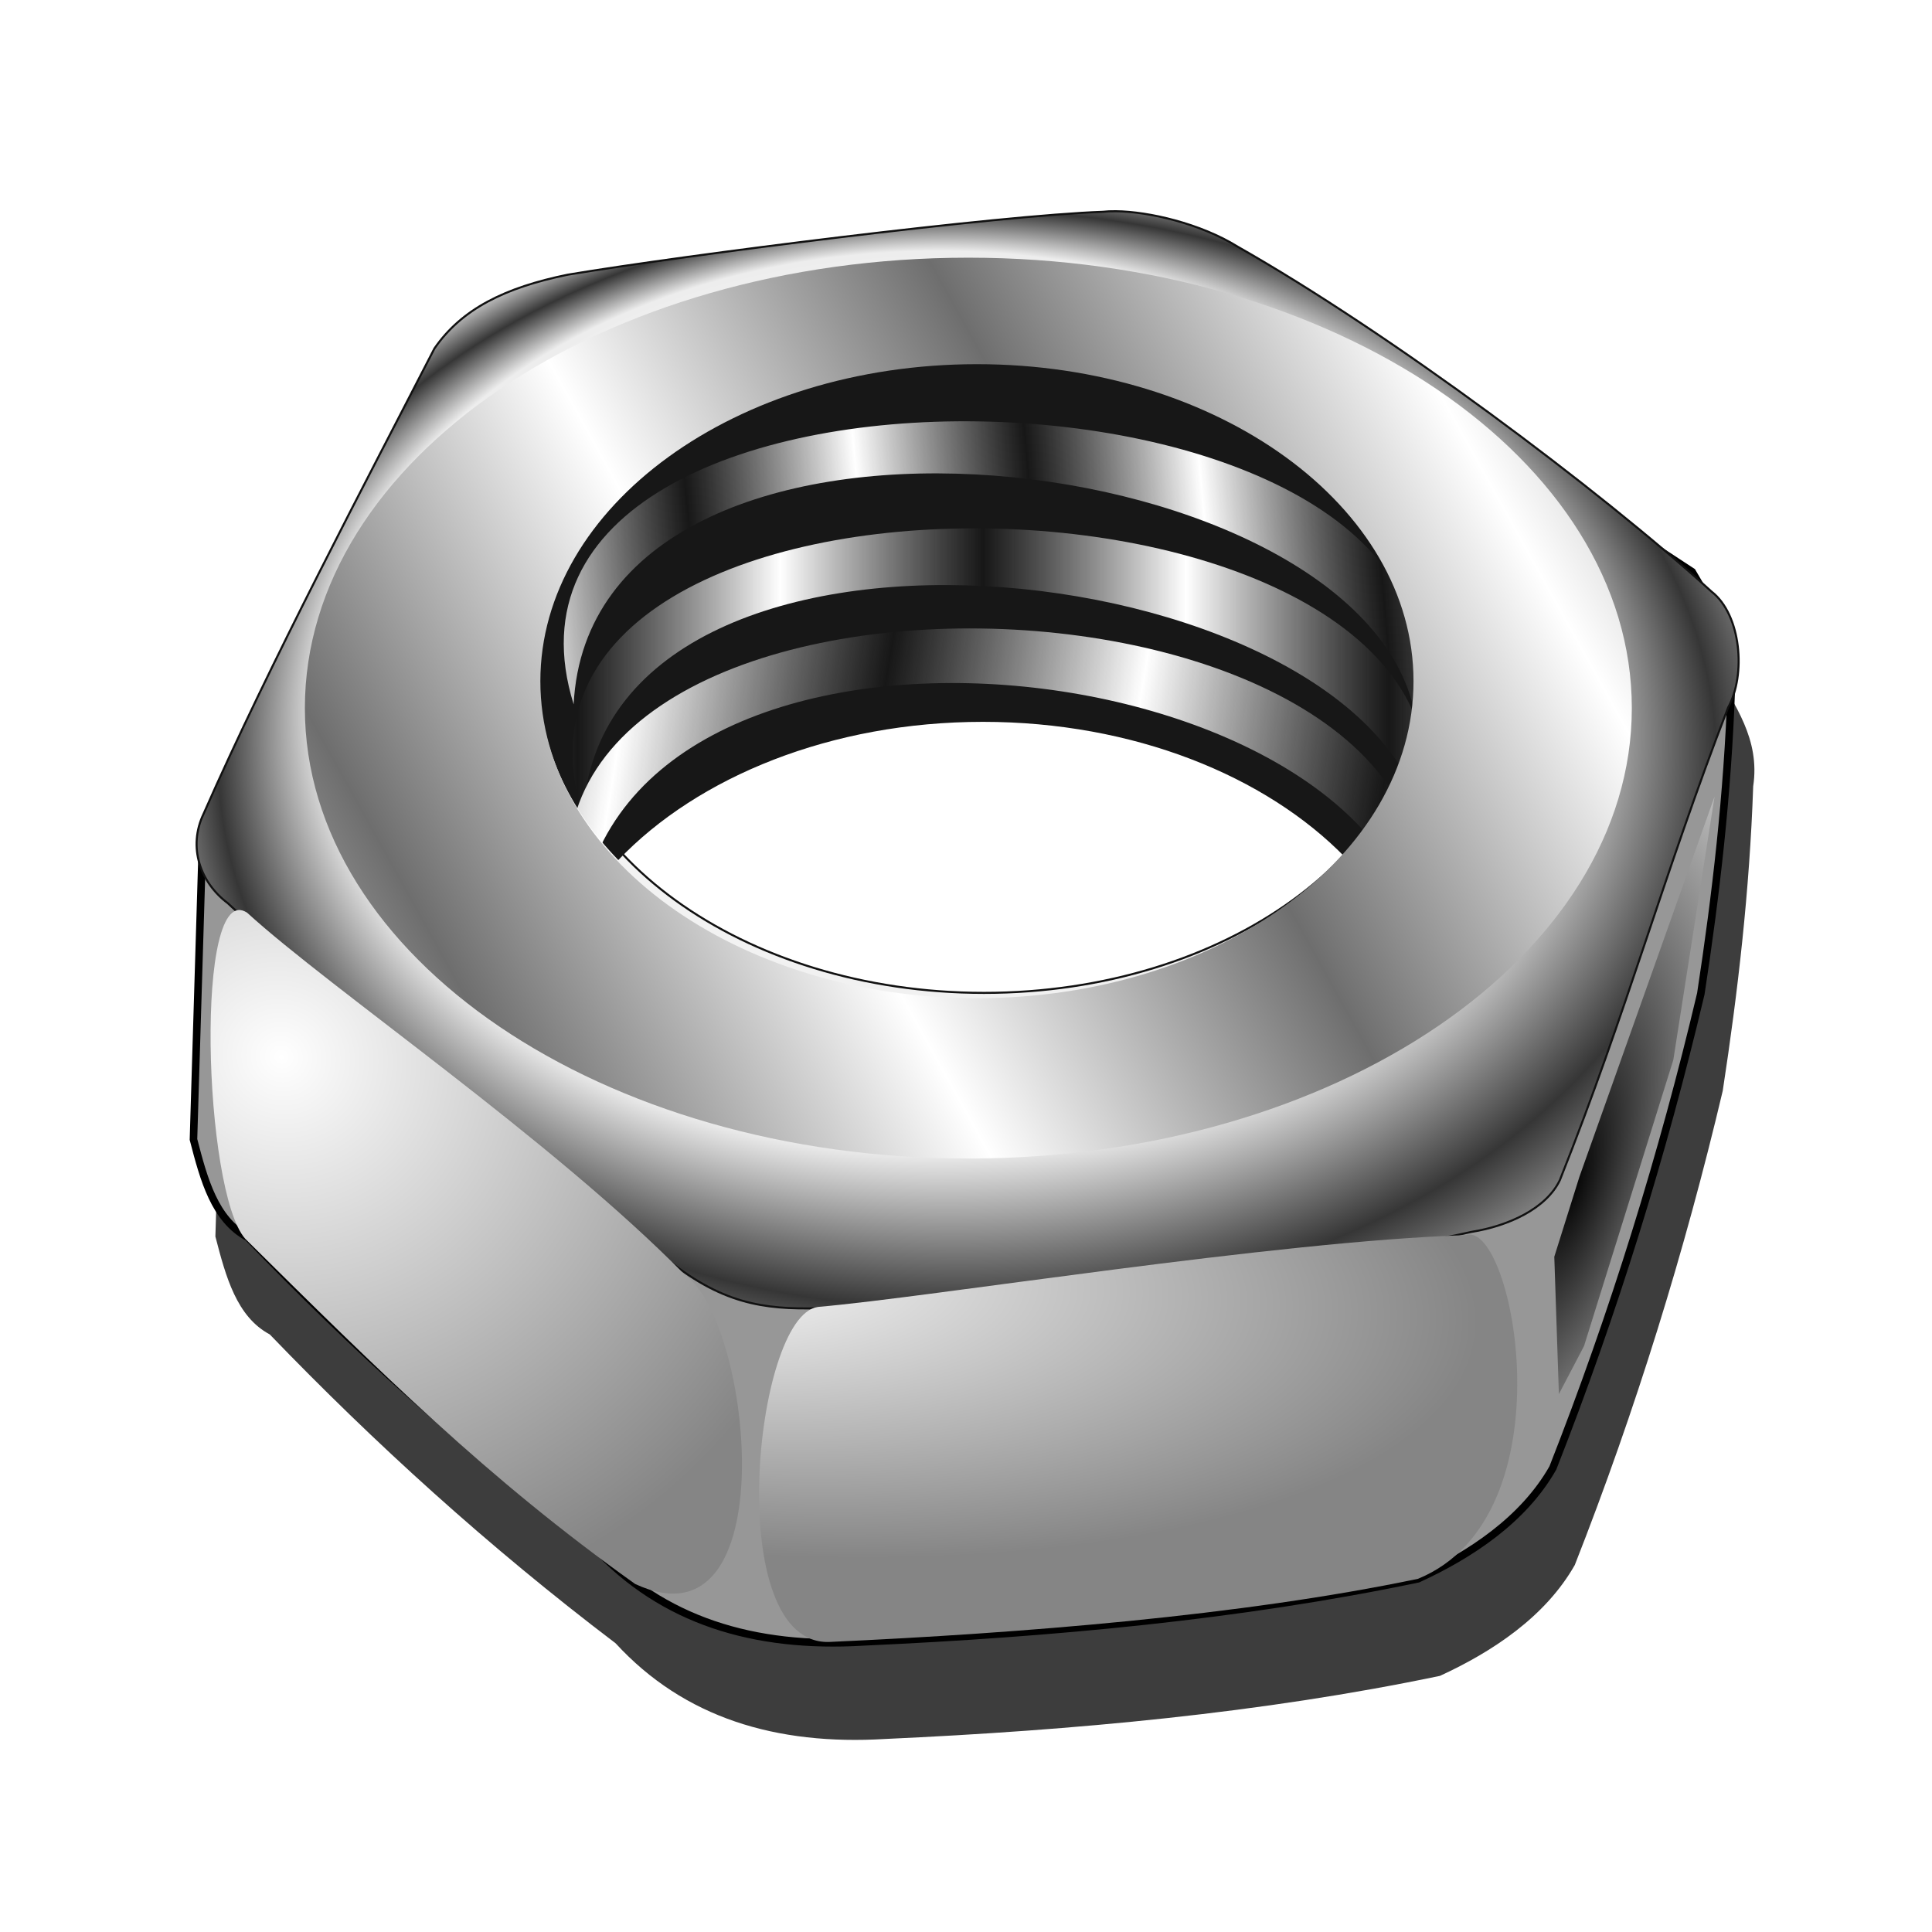 <?xml version="1.0" encoding="UTF-8" standalone="no"?>
<!-- Created with Inkscape (http://www.inkscape.org/) -->

<svg
   xmlns:dc="http://purl.org/dc/elements/1.1/"
   xmlns:cc="http://creativecommons.org/ns#"
   xmlns:rdf="http://www.w3.org/1999/02/22-rdf-syntax-ns#"
   xmlns:svg="http://www.w3.org/2000/svg"
   xmlns="http://www.w3.org/2000/svg"
   xmlns:xlink="http://www.w3.org/1999/xlink"
   xmlns:sodipodi="http://sodipodi.sourceforge.net/DTD/sodipodi-0.dtd"
   xmlns:inkscape="http://www.inkscape.org/namespaces/inkscape"
   id="svg2"
   sodipodi:version="0.32"
   inkscape:version="0.48.4 r9939"
   width="256"
   height="256"
   version="1.0"
   sodipodi:docname="system.svg"
   inkscape:output_extension="org.inkscape.output.svg.inkscape">
  <defs
     id="defs5">
    <linearGradient
       id="linearGradient3881">
      <stop
         style="stop-color:#6e6e6e;stop-opacity:1;"
         offset="0"
         id="stop3883" />
      <stop
         style="stop-color:#ffffff;stop-opacity:1;"
         offset="1"
         id="stop3885" />
    </linearGradient>
    <linearGradient
       id="linearGradient3871">
      <stop
         style="stop-color:#ffffff;stop-opacity:1;"
         offset="0"
         id="stop3873" />
      <stop
         id="stop3879"
         offset="0.82"
         style="stop-color:#ededed;stop-opacity:1;" />
      <stop
         style="stop-color:#363636;stop-opacity:1;"
         offset="1"
         id="stop3875" />
    </linearGradient>
    <linearGradient
       id="linearGradient3867">
      <stop
         style="stop-color:#ffffff;stop-opacity:1;"
         offset="0"
         id="stop3869" />
      <stop
         style="stop-color:#858585;stop-opacity:1;"
         offset="1"
         id="stop3871" />
    </linearGradient>
    <linearGradient
       inkscape:collect="always"
       id="linearGradient3167">
      <stop
         style="stop-color:#ffffff;stop-opacity:1"
         offset="0"
         id="stop3169" />
      <stop
         style="stop-color:#dbdbdb;stop-opacity:0;"
         offset="1"
         id="stop3171" />
    </linearGradient>
    <inkscape:perspective
       sodipodi:type="inkscape:persp3d"
       inkscape:vp_x="0 : 526.18109 : 1"
       inkscape:vp_y="0 : 1000 : 0"
       inkscape:vp_z="744.09448 : 526.18109 : 1"
       inkscape:persp3d-origin="372.04724 : 350.78739 : 1"
       id="perspective9" />
    <linearGradient
       inkscape:collect="always"
       xlink:href="#linearGradient3167"
       id="linearGradient3219"
       gradientUnits="userSpaceOnUse"
       spreadMethod="reflect"
       x1="1264.893"
       y1="-249.522"
       x2="1230.334"
       y2="-440.826" />
    <linearGradient
       inkscape:collect="always"
       xlink:href="#linearGradient3167"
       id="linearGradient3221"
       gradientUnits="userSpaceOnUse"
       gradientTransform="matrix(1.23,0,0,1,794.25,29.07)"
       spreadMethod="reflect"
       x1="493.311"
       y1="-291.768"
       x2="562.842"
       y2="-296.987" />
    <linearGradient
       inkscape:collect="always"
       xlink:href="#linearGradient3167"
       id="linearGradient3223"
       gradientUnits="userSpaceOnUse"
       gradientTransform="matrix(1.23,0,0,1,796.575,143.023)"
       spreadMethod="reflect"
       x1="460.057"
       y1="-310.624"
       x2="562.842"
       y2="-296.987" />
    <linearGradient
       inkscape:collect="always"
       xlink:href="#linearGradient3167"
       id="linearGradient3225"
       gradientUnits="userSpaceOnUse"
       gradientTransform="matrix(1.23,0,0,1,798.901,84.884)"
       spreadMethod="reflect"
       x1="480.379"
       y1="-296.987"
       x2="562.842"
       y2="-296.987" />
    <linearGradient
       y2="-7.475"
       x2="16.093"
       y1="-7.475"
       x1="13.515"
       spreadMethod="reflect"
       gradientUnits="userSpaceOnUse"
       id="linearGradient3290"
       xlink:href="#linearGradient3578"
       inkscape:collect="always" />
    <linearGradient
       gradientTransform="matrix(0.458,0,0,0.458,12.358,81.059)"
       y2="50.574"
       x2="215.891"
       y1="113.364"
       x1="155.814"
       spreadMethod="reflect"
       gradientUnits="userSpaceOnUse"
       id="linearGradient3403"
       xlink:href="#linearGradient3369"
       inkscape:collect="always" />
    <linearGradient
       y2="78.618"
       x2="-79.283"
       y1="145.672"
       x1="-81.182"
       gradientUnits="userSpaceOnUse"
       id="linearGradient3397"
       xlink:href="#linearGradient3387"
       inkscape:collect="always" />
    <linearGradient
       gradientUnits="userSpaceOnUse"
       y2="78.618"
       x2="-79.283"
       y1="145.672"
       x1="-81.182"
       id="linearGradient3393"
       xlink:href="#linearGradient3387"
       inkscape:collect="always" />
    <linearGradient
       spreadMethod="reflect"
       gradientUnits="userSpaceOnUse"
       y2="50.574"
       x2="215.891"
       y1="113.364"
       x1="155.814"
       id="linearGradient3375"
       xlink:href="#linearGradient3369"
       inkscape:collect="always" />
    <linearGradient
       y2="-7.475"
       x2="16.093"
       y1="-7.475"
       x1="13.515"
       spreadMethod="reflect"
       gradientUnits="userSpaceOnUse"
       id="linearGradient2595"
       xlink:href="#linearGradient3578"
       inkscape:collect="always" />
    <linearGradient
       y2="-7.475"
       x2="16.093"
       y1="-7.475"
       x1="13.515"
       spreadMethod="reflect"
       gradientUnits="userSpaceOnUse"
       id="linearGradient2593"
       xlink:href="#linearGradient3578"
       inkscape:collect="always" />
    <linearGradient
       y2="-7.475"
       x2="16.093"
       y1="-7.475"
       x1="13.515"
       spreadMethod="reflect"
       gradientUnits="userSpaceOnUse"
       id="linearGradient2591"
       xlink:href="#linearGradient3578"
       inkscape:collect="always" />
    <linearGradient
       y2="-7.475"
       x2="16.093"
       y1="-7.475"
       x1="13.515"
       spreadMethod="reflect"
       gradientUnits="userSpaceOnUse"
       id="linearGradient2589"
       xlink:href="#linearGradient3578"
       inkscape:collect="always" />
    <linearGradient
       y2="-7.475"
       x2="16.093"
       y1="-7.475"
       x1="13.515"
       spreadMethod="reflect"
       gradientUnits="userSpaceOnUse"
       id="linearGradient2587"
       xlink:href="#linearGradient3578"
       inkscape:collect="always" />
    <linearGradient
       y2="-7.475"
       x2="16.093"
       y1="-7.475"
       x1="13.515"
       spreadMethod="reflect"
       gradientUnits="userSpaceOnUse"
       id="linearGradient2585"
       xlink:href="#linearGradient3578"
       inkscape:collect="always" />
    <linearGradient
       y2="-7.475"
       x2="16.093"
       y1="-7.475"
       x1="13.515"
       spreadMethod="reflect"
       gradientUnits="userSpaceOnUse"
       id="linearGradient2583"
       xlink:href="#linearGradient3578"
       inkscape:collect="always" />
    <linearGradient
       y2="-7.475"
       x2="16.093"
       y1="-7.475"
       x1="13.515"
       spreadMethod="reflect"
       gradientUnits="userSpaceOnUse"
       id="linearGradient2581"
       xlink:href="#linearGradient3578"
       inkscape:collect="always" />
    <linearGradient
       y2="-7.475"
       x2="16.093"
       y1="-7.475"
       x1="13.515"
       spreadMethod="reflect"
       gradientUnits="userSpaceOnUse"
       id="linearGradient2579"
       xlink:href="#linearGradient3578"
       inkscape:collect="always" />
    <linearGradient
       y2="-7.475"
       x2="16.093"
       y1="-7.475"
       x1="13.515"
       spreadMethod="reflect"
       gradientUnits="userSpaceOnUse"
       id="linearGradient2577"
       xlink:href="#linearGradient3578"
       inkscape:collect="always" />
    <linearGradient
       y2="-7.475"
       x2="16.093"
       y1="-7.475"
       x1="13.515"
       spreadMethod="reflect"
       gradientUnits="userSpaceOnUse"
       id="linearGradient2575"
       xlink:href="#linearGradient3578"
       inkscape:collect="always" />
    <linearGradient
       y2="-7.475"
       x2="16.093"
       y1="-7.475"
       x1="13.515"
       spreadMethod="reflect"
       gradientUnits="userSpaceOnUse"
       id="linearGradient2573"
       xlink:href="#linearGradient3578"
       inkscape:collect="always" />
    <linearGradient
       y2="-7.475"
       x2="16.093"
       y1="-7.475"
       x1="13.515"
       spreadMethod="reflect"
       gradientUnits="userSpaceOnUse"
       id="linearGradient2571"
       xlink:href="#linearGradient3578"
       inkscape:collect="always" />
    <linearGradient
       y2="-7.475"
       x2="16.093"
       y1="-7.475"
       x1="13.515"
       spreadMethod="reflect"
       gradientUnits="userSpaceOnUse"
       id="linearGradient2569"
       xlink:href="#linearGradient3578"
       inkscape:collect="always" />
    <linearGradient
       y2="-7.475"
       x2="16.093"
       y1="-7.475"
       x1="13.515"
       spreadMethod="reflect"
       gradientUnits="userSpaceOnUse"
       id="linearGradient2567"
       xlink:href="#linearGradient3578"
       inkscape:collect="always" />
    <linearGradient
       y2="-7.475"
       x2="16.093"
       y1="-7.475"
       x1="13.515"
       spreadMethod="reflect"
       gradientUnits="userSpaceOnUse"
       id="linearGradient2565"
       xlink:href="#linearGradient3578"
       inkscape:collect="always" />
    <linearGradient
       y2="-7.475"
       x2="16.093"
       y1="-7.475"
       x1="13.515"
       spreadMethod="reflect"
       gradientUnits="userSpaceOnUse"
       id="linearGradient2563"
       xlink:href="#linearGradient3578"
       inkscape:collect="always" />
    <linearGradient
       y2="-7.475"
       x2="16.093"
       y1="-7.475"
       x1="13.515"
       spreadMethod="reflect"
       gradientUnits="userSpaceOnUse"
       id="linearGradient2561"
       xlink:href="#linearGradient3578"
       inkscape:collect="always" />
    <linearGradient
       y2="-7.475"
       x2="16.093"
       y1="-7.475"
       x1="13.515"
       spreadMethod="reflect"
       gradientUnits="userSpaceOnUse"
       id="linearGradient2559"
       xlink:href="#linearGradient3578"
       inkscape:collect="always" />
    <linearGradient
       y2="-7.475"
       x2="16.093"
       y1="-7.475"
       x1="13.515"
       spreadMethod="reflect"
       gradientUnits="userSpaceOnUse"
       id="linearGradient2557"
       xlink:href="#linearGradient3578"
       inkscape:collect="always" />
    <linearGradient
       y2="-7.475"
       x2="16.093"
       y1="-7.475"
       x1="13.515"
       spreadMethod="reflect"
       gradientUnits="userSpaceOnUse"
       id="linearGradient2555"
       xlink:href="#linearGradient3578"
       inkscape:collect="always" />
    <linearGradient
       y2="-7.475"
       x2="16.093"
       y1="-7.475"
       x1="13.515"
       spreadMethod="reflect"
       gradientUnits="userSpaceOnUse"
       id="linearGradient2553"
       xlink:href="#linearGradient3578"
       inkscape:collect="always" />
    <linearGradient
       y2="-7.475"
       x2="16.093"
       y1="-7.475"
       x1="13.515"
       spreadMethod="reflect"
       gradientUnits="userSpaceOnUse"
       id="linearGradient2551"
       xlink:href="#linearGradient3578"
       inkscape:collect="always" />
    <linearGradient
       y2="-7.475"
       x2="16.093"
       y1="-2.21"
       x1="15.65"
       spreadMethod="reflect"
       gradientUnits="userSpaceOnUse"
       id="linearGradient3610"
       xlink:href="#linearGradient3578"
       inkscape:collect="always" />
    <linearGradient
       y2="-7.475"
       x2="16.093"
       y1="-6.409"
       x1="10.621"
       spreadMethod="reflect"
       gradientUnits="userSpaceOnUse"
       id="linearGradient3608"
       xlink:href="#linearGradient3578"
       inkscape:collect="always" />
    <linearGradient
       y2="-1.513"
       x2="9.718"
       y1="-5.887"
       x1="11.187"
       spreadMethod="reflect"
       gradientUnits="userSpaceOnUse"
       id="linearGradient3606"
       xlink:href="#linearGradient3578"
       inkscape:collect="always" />
    <linearGradient
       y2="-4.516"
       x2="12.916"
       y1="-3.754"
       x1="7.771"
       spreadMethod="reflect"
       gradientUnits="userSpaceOnUse"
       id="linearGradient3604"
       xlink:href="#linearGradient3578"
       inkscape:collect="always" />
    <linearGradient
       y2="-3.733"
       x2="14.94"
       y1="-2.275"
       x1="17.083"
       spreadMethod="reflect"
       gradientUnits="userSpaceOnUse"
       id="linearGradient3602"
       xlink:href="#linearGradient3578"
       inkscape:collect="always" />
    <linearGradient
       y2="-1.992"
       x2="17.377"
       y1="-6.256"
       x1="15.582"
       spreadMethod="reflect"
       gradientUnits="userSpaceOnUse"
       id="linearGradient3600"
       xlink:href="#linearGradient3578"
       inkscape:collect="always" />
    <linearGradient
       y2="-7.475"
       x2="16.093"
       y1="-10.978"
       x1="16.691"
       spreadMethod="reflect"
       gradientUnits="userSpaceOnUse"
       id="linearGradient3598"
       xlink:href="#linearGradient3578"
       inkscape:collect="always" />
    <linearGradient
       y2="-11.199"
       x2="11.132"
       y1="-11.391"
       x1="16.387"
       spreadMethod="reflect"
       gradientUnits="userSpaceOnUse"
       id="linearGradient3596"
       xlink:href="#linearGradient3578"
       inkscape:collect="always" />
    <linearGradient
       y2="-2.688"
       x2="8.696"
       y1="-11.587"
       x1="12.035"
       spreadMethod="reflect"
       gradientUnits="userSpaceOnUse"
       id="linearGradient3594"
       xlink:href="#linearGradient3578"
       inkscape:collect="always" />
    <linearGradient
       y2="-5.778"
       x2="11.372"
       y1="-10.151"
       x1="12.906"
       spreadMethod="reflect"
       gradientUnits="userSpaceOnUse"
       id="linearGradient3592"
       xlink:href="#linearGradient3578"
       inkscape:collect="always" />
    <linearGradient
       y2="-6.953"
       x2="17.747"
       y1="-5.908"
       x1="16.387"
       spreadMethod="reflect"
       gradientUnits="userSpaceOnUse"
       id="linearGradient3590"
       xlink:href="#linearGradient3578"
       inkscape:collect="always" />
    <linearGradient
       y2="-8.019"
       x2="17.075"
       y1="-7.475"
       x1="13.515"
       spreadMethod="reflect"
       gradientUnits="userSpaceOnUse"
       id="linearGradient3588"
       xlink:href="#linearGradient3578"
       inkscape:collect="always" />
    <linearGradient
       y2="-6.583"
       x2="18.617"
       y1="-5.212"
       x1="16.909"
       spreadMethod="reflect"
       gradientUnits="userSpaceOnUse"
       id="linearGradient3586"
       xlink:href="#linearGradient3578"
       inkscape:collect="always" />
    <linearGradient
       spreadMethod="reflect"
       gradientUnits="userSpaceOnUse"
       y2="-7.475"
       x2="16.093"
       y1="-7.475"
       x1="13.515"
       id="linearGradient3584"
       xlink:href="#linearGradient3578"
       inkscape:collect="always" />
    <inkscape:perspective
       sodipodi:type="inkscape:persp3d"
       inkscape:vp_x="0 : 128 : 1"
       inkscape:vp_y="0 : 1000 : 0"
       inkscape:vp_z="256 : 128 : 1"
       inkscape:persp3d-origin="128 : 85.333333 : 1"
       id="perspective2503" />
    <linearGradient
       id="linearGradient3578">
      <stop
         id="stop3580"
         offset="0"
         style="stop-color:#000000;stop-opacity:1;" />
      <stop
         id="stop3582"
         offset="1"
         style="stop-color:#fffcfc;stop-opacity:1;" />
    </linearGradient>
    <linearGradient
       id="linearGradient3369"
       inkscape:collect="always">
      <stop
         id="stop3371"
         offset="0"
         style="stop-color:#6465df;stop-opacity:1" />
      <stop
         id="stop3373"
         offset="1"
         style="stop-color:#ffffff;stop-opacity:1" />
    </linearGradient>
    <linearGradient
       id="linearGradient3387"
       inkscape:collect="always">
      <stop
         id="stop3389"
         offset="0"
         style="stop-color:#000000;stop-opacity:1;" />
      <stop
         id="stop3391"
         offset="1"
         style="stop-color:#ffffff;stop-opacity:1" />
    </linearGradient>
    <linearGradient
       inkscape:collect="always"
       xlink:href="#linearGradient3167"
       id="linearGradient3553"
       gradientUnits="userSpaceOnUse"
       gradientTransform="matrix(0.326,0,0,0.265,0.561,166.851)"
       spreadMethod="reflect"
       x1="480.379"
       y1="-296.987"
       x2="562.842"
       y2="-296.987" />
    <linearGradient
       inkscape:collect="always"
       xlink:href="#linearGradient3167"
       id="linearGradient3556"
       gradientUnits="userSpaceOnUse"
       gradientTransform="matrix(0.326,0,0,0.265,-5.5504911e-2,182.267)"
       spreadMethod="reflect"
       x1="460.057"
       y1="-310.624"
       x2="562.842"
       y2="-296.987" />
    <linearGradient
       inkscape:collect="always"
       xlink:href="#linearGradient3167"
       id="linearGradient3559"
       gradientUnits="userSpaceOnUse"
       gradientTransform="matrix(0.326,0,0,0.265,-0.672,152.052)"
       spreadMethod="reflect"
       x1="493.311"
       y1="-291.768"
       x2="562.842"
       y2="-296.987" />
    <linearGradient
       inkscape:collect="always"
       xlink:href="#linearGradient3167"
       id="linearGradient3565"
       gradientUnits="userSpaceOnUse"
       spreadMethod="reflect"
       x1="1264.893"
       y1="-249.522"
       x2="1230.334"
       y2="-440.826"
       gradientTransform="matrix(0.265,0,0,0.265,-211.267,144.344)" />
    <filter
       inkscape:collect="always"
       id="filter3571">
      <feGaussianBlur
         inkscape:collect="always"
         stdDeviation="2.922"
         id="feGaussianBlur3573" />
    </filter>
    <radialGradient
       inkscape:collect="always"
       xlink:href="#linearGradient3867"
       id="radialGradient3875"
       cx="122.971"
       cy="170.06"
       fx="122.971"
       fy="170.06"
       r="50.232"
       gradientTransform="matrix(2.097,0.212,-0.078,0.776,-154.108,8.024)"
       gradientUnits="userSpaceOnUse" />
    <radialGradient
       inkscape:collect="always"
       xlink:href="#linearGradient3867"
       id="radialGradient3883"
       cx="24.723"
       cy="161.688"
       fx="24.723"
       fy="161.688"
       r="35.206"
       gradientTransform="matrix(1.843,1.201,-1.142,1.752,176.383,-172.928)"
       gradientUnits="userSpaceOnUse" />
    <radialGradient
       inkscape:collect="always"
       xlink:href="#linearGradient3871"
       id="radialGradient3877"
       cx="128.214"
       cy="100.68"
       fx="105.162"
       fy="40.605"
       r="102.301"
       gradientTransform="matrix(0.97,0,0,0.712,3.801,29.005)"
       gradientUnits="userSpaceOnUse"
       spreadMethod="reflect" />
    <linearGradient
       inkscape:collect="always"
       xlink:href="#linearGradient3881"
       id="linearGradient3887"
       x1="40.397"
       y1="93.827"
       x2="84.584"
       y2="69.258"
       gradientUnits="userSpaceOnUse"
       spreadMethod="reflect" />
    <radialGradient
       inkscape:collect="always"
       xlink:href="#linearGradient3387"
       id="radialGradient3897"
       cx="208.076"
       cy="148.418"
       fx="208.076"
       fy="148.418"
       r="11.116"
       gradientTransform="matrix(2.246,0.679,-1.976,6.533,34.037,-953.997)"
       gradientUnits="userSpaceOnUse" />
  </defs>
  <sodipodi:namedview
     inkscape:window-height="1027"
     inkscape:window-width="1680"
     inkscape:pageshadow="2"
     inkscape:pageopacity="0.0"
     guidetolerance="10.0"
     gridtolerance="10.0"
     objecttolerance="10.0"
     borderopacity="1.0"
     bordercolor="#666666"
     pagecolor="#ffffff"
     id="base"
     showgrid="false"
     inkscape:zoom="3.296875"
     inkscape:cx="128"
     inkscape:cy="128"
     inkscape:window-x="-2"
     inkscape:window-y="-5"
     inkscape:current-layer="svg2"
     inkscape:window-maximized="1" />
  <g
     id="g3575">
    <path
       style="fill:#000000;fill-opacity:0.759;fill-rule:evenodd;stroke:none;stroke-width:0.265px;stroke-linecap:butt;stroke-linejoin:miter;stroke-opacity:1;filter:url(#filter3571)"
       d="M 160.253,44.817 L 67.161,62.972 L 29.692,125.804 L 28.54,163.844 C 29.922,169.187 31.362,174.483 35.749,176.82 C 49.579,191.184 64.668,204.916 81.57,217.744 C 90.655,227.627 102.846,231.292 117.307,230.422 C 142.384,229.277 167.238,226.986 190.803,222.061 C 197.688,218.898 204.763,214.258 208.668,207.37 C 216.716,186.902 223.256,165.764 228.272,144.538 C 230.281,131.42 231.83,118.069 232.307,104.186 C 233.251,97.929 229.85,93.412 227.12,88.625 L 160.253,44.817 z M 132.586,60.668 C 164.722,60.668 190.803,79.717 190.803,103.183 C 190.803,126.649 164.722,145.69 132.586,145.69 C 100.45,145.69 74.37,126.649 74.37,103.183 C 74.37,79.717 100.45,60.668 132.586,60.668 z"
       id="path3569" />
    <path
       id="path3175"
       d="M 157.349,31.954 L 64.256,50.109 L 26.787,112.941 L 25.636,150.981 C 27.017,156.324 28.457,161.619 32.844,163.957 C 46.674,178.321 61.764,192.053 78.666,204.881 C 87.75,214.764 99.941,218.429 114.403,217.558 C 139.48,216.414 164.333,214.123 187.899,209.198 C 194.783,206.035 201.859,201.395 205.763,194.507 C 213.811,174.039 220.351,152.901 225.368,131.675 C 227.376,118.557 228.926,105.206 229.403,91.323 C 230.347,85.066 226.946,80.549 224.216,75.762 L 157.349,31.954 z M 129.682,47.805 C 161.818,47.805 187.899,66.854 187.899,90.32 C 187.899,113.786 161.818,132.827 129.682,132.827 C 97.546,132.827 71.465,113.786 71.465,90.32 C 71.465,66.854 97.546,47.805 129.682,47.805 z"
       style="fill:#979797;fill-opacity:1;fill-rule:evenodd;stroke:#000000;stroke-width:1;stroke-linecap:butt;stroke-linejoin:miter;stroke-opacity:1;stroke-miterlimit:4;stroke-dasharray:none" />
    <path
       id="path3156"
       d="M 147.848,27.988 C 147.223,27.982 146.643,28.005 146.133,28.063 C 132.463,28.528 91.017,33.76 75.231,36.398 C 66.887,38.106 61.177,40.944 57.565,46.176 C 48.481,63.849 35.828,87.706 26.99,107.806 C 24.837,112.295 26.579,116.979 30.188,119.68 C 42.637,131.452 80.678,161.241 89.267,167.556 C 96.677,173.208 102.327,173.585 109.833,173.306 C 123.852,173.306 178.34,167.055 194.937,163.239 C 199.905,162.447 204.893,160.133 206.687,156.378 C 215.648,133.819 220.326,116.205 228.984,93.753 C 231.362,89.444 230.742,81.464 226.788,78.391 C 211.913,64.848 184.069,44.068 163.998,32.686 C 159.102,29.637 152.226,28.031 147.848,27.988 z M 130.382,47.758 C 162.314,47.758 188.234,66.529 188.234,89.66 C 188.234,112.791 162.314,131.562 130.382,131.562 C 98.45,131.562 72.538,112.791 72.538,89.66 C 72.538,66.529 98.45,47.758 130.382,47.758 z"
       style="fill:url(#radialGradient3877);fill-opacity:1;stroke:#111111;stroke-width:0.272;stroke-opacity:1" />
    <path
       id="path3180"
       d="M 129.972,48.095 C 97.677,48.095 71.465,66.883 71.465,90.03 C 71.465,98.923 75.334,107.172 81.93,113.96 C 92.47,102.909 110.182,95.648 130.254,95.648 C 150.141,95.648 167.722,102.774 178.295,113.653 C 184.714,106.924 188.47,98.791 188.47,90.03 C 188.47,66.883 162.267,48.095 129.972,48.095 z"
       style="fill:#171717;fill-opacity:1;stroke:none;stroke-opacity:1" />
    <path
       sodipodi:nodetypes="ccccc"
       style="fill:url(#radialGradient3875);fill-opacity:1;fill-rule:evenodd;stroke:none;stroke-width:1px;stroke-linecap:butt;stroke-linejoin:miter;stroke-opacity:1"
       d="M 108.351,173.178 C 99.855,174.415 95.618,218.429 110.08,217.558 C 135.157,216.414 164.333,214.123 187.899,209.198 C 208.189,200.858 200.532,161.581 194.242,163.662 C 169.046,164.457 123.366,171.891 108.351,173.178 z"
       id="path3185" />
    <path
       id="path3187"
       d="M 32.754,120.944 C 25.734,116.289 26.941,157.847 32.489,164.137 C 50.338,181.789 64.555,195.905 84.156,209.883 C 104.046,219.137 99.76,175.344 90.794,168.962 C 73.123,150.986 43.883,131.105 32.754,120.944 z"
       style="fill:url(#radialGradient3883);fill-opacity:1;fill-rule:evenodd;stroke:none;stroke-width:1px;stroke-linecap:butt;stroke-linejoin:miter;stroke-opacity:1"
       sodipodi:nodetypes="ccccc" />
    <path
       sodipodi:nodetypes="ccc"
       id="path3189"
       d="M 76.012,93.331 C 59.866,41.388 198.279,45.215 187.241,93.558 C 178.449,58.035 78.357,47.3 76.012,93.331 z"
       style="fill:url(#linearGradient3559);fill-opacity:1;fill-rule:evenodd;stroke:none;stroke-width:1px;stroke-linecap:butt;stroke-linejoin:miter;stroke-opacity:1" />
    <path
       style="fill:url(#linearGradient3556);fill-opacity:1;fill-rule:evenodd;stroke:none;stroke-width:1px;stroke-linecap:butt;stroke-linejoin:miter;stroke-opacity:1"
       d="M 76.628,123.545 C 60.1,68.159 198.457,71.482 187.858,123.772 C 180.433,84.604 80.067,74.6 76.628,123.545 z"
       id="path3199"
       sodipodi:nodetypes="ccc" />
    <path
       sodipodi:nodetypes="ccc"
       id="path3203"
       d="M 77.245,108.13 C 60.717,55.716 199.073,58.847 188.474,108.357 C 179.682,72.834 79.591,62.099 77.245,108.13 z"
       style="fill:url(#linearGradient3553);fill-opacity:1;fill-rule:evenodd;stroke:none;stroke-width:1px;stroke-linecap:butt;stroke-linejoin:miter;stroke-opacity:1" />
    <path
       id="path3159"
       d="M 128.31,34.145 C 79.782,34.145 40.397,60.879 40.397,93.823 C 40.397,126.767 79.782,153.51 128.31,153.51 C 176.838,153.51 216.224,126.767 216.224,93.823 C 216.224,60.879 176.838,34.145 128.31,34.145 z M 129.454,48.256 C 161.386,48.256 187.298,67.073 187.298,90.26 C 187.298,113.447 161.386,132.263 129.454,132.263 C 97.522,132.263 71.601,113.447 71.601,90.26 C 71.601,67.073 97.522,48.256 129.454,48.256 z"
       style="fill:url(#linearGradient3887);fill-opacity:1;stroke:none;stroke-width:1.034;stroke-opacity:1" />
  </g>
  <g
     inkscape:label="1. réteg"
     id="layer1"
     transform="translate(-0.306,0.11)">
    <g
       transform="translate(-3.285,0.891)"
       id="g3612">
      <g
         style="font-size:12px;font-style:normal;font-weight:normal;fill:url(#linearGradient3290);fill-opacity:1;stroke:none;stroke-width:1px;stroke-linecap:butt;stroke-linejoin:miter;stroke-opacity:1;font-family:Bitstream Vera Sans"
         id="g2650">
        <path
           d="M 16.188,-12.219 L 12.094,-12.188 L 12.801,-11.48 L 16.895,-11.512 L 16.188,-12.219 z"
           id="path2652"
           style="fill:url(#linearGradient2551);fill-opacity:1" />
        <path
           d="M 12.094,-12.188 L 8.75,-3.438 L 9.457,-2.73 L 12.801,-11.48 L 12.094,-12.188 z"
           id="path2654"
           style="fill:url(#linearGradient2553);fill-opacity:1" />
        <path
           d="M 14.75,-5.688 L 15.531,-3.469 L 16.238,-2.762 L 15.457,-4.98 L 14.75,-5.688 z"
           id="path2662"
           style="fill:url(#linearGradient2555);fill-opacity:1" />
        <path
           d="M 15.531,-3.469 L 15.531,-3.438 L 16.238,-2.73 L 16.238,-2.762 L 15.531,-3.469 z"
           id="path2664"
           style="fill:url(#linearGradient2557);fill-opacity:1" />
        <path
           d="M 17.92,-11.52 C 17.479,-11.961 16.896,-12.234 16.188,-12.219 L 16.895,-11.512 C 17.604,-11.527 18.186,-11.254 18.627,-10.812 L 17.92,-11.52 z"
           id="path2672"
           style="fill:url(#linearGradient2559);fill-opacity:1" />
        <path
           d="M 16.219,-11.969 C 16.818,-11.966 17.317,-11.726 17.7,-11.343 L 18.407,-10.636 C 18.024,-11.019 17.525,-11.259 16.926,-11.262 L 16.219,-11.969 z"
           id="path2674"
           style="fill:url(#linearGradient3598);fill-opacity:1" />
        <path
           d="M 17.7,-11.343 C 19.262,-9.781 18.899,-5.843 15.594,-5.906 L 16.301,-5.199 C 19.606,-5.136 19.969,-9.074 18.407,-10.636 L 17.7,-11.343 z"
           id="path2676"
           style="fill:url(#linearGradient2561);fill-opacity:1" />
        <path
           d="M 15.594,-5.906 L 16.375,-3.719 L 17.082,-3.012 L 16.301,-5.199 L 15.594,-5.906 z"
           id="path2678"
           style="fill:url(#linearGradient2563);fill-opacity:1" />
        <path
           d="M 16.375,-3.719 L 15.719,-3.719 L 16.426,-3.012 L 17.082,-3.012 L 16.375,-3.719 z"
           id="path2680"
           style="fill:url(#linearGradient2565);fill-opacity:1" />
        <path
           d="M 14.875,-5.969 L 10.562,-5.969 L 11.27,-5.262 L 15.582,-5.262 L 14.875,-5.969 z"
           id="path2684"
           style="fill:url(#linearGradient2567);fill-opacity:1" />
        <path
           d="M 10.562,-5.969 L 9.75,-3.75 L 10.457,-3.043 L 11.27,-5.262 L 10.562,-5.969 z"
           id="path2686"
           style="fill:url(#linearGradient2569);fill-opacity:1" />
        <path
           d="M 9.188,-3.75 L 12.281,-11.906 L 12.988,-11.199 L 9.895,-3.043 L 9.188,-3.75 z"
           id="path2690"
           style="fill:url(#linearGradient3594);fill-opacity:1" />
        <path
           d="M 10.812,-5.688 L 14.75,-5.688 L 15.457,-4.98 L 11.52,-4.98 L 10.812,-5.688 z"
           id="path2660"
           style="fill:url(#linearGradient3608);fill-opacity:1" />
        <path
           d="M 15.719,-3.719 L 14.875,-5.969 L 15.582,-5.262 L 16.426,-3.012 L 15.719,-3.719 z"
           id="path2682"
           style="fill:url(#linearGradient3610);fill-opacity:1" />
        <path
           d="M 9.75,-3.75 L 9.188,-3.75 L 9.895,-3.043 L 10.457,-3.043 L 9.75,-3.75 z"
           id="path2688"
           style="fill:url(#linearGradient2571);fill-opacity:1" />
        <path
           d="M 12.281,-11.906 L 16.219,-11.969 L 16.926,-11.262 L 12.988,-11.199 L 12.281,-11.906 z"
           id="path2692"
           style="fill:url(#linearGradient3596);fill-opacity:1" />
        <path
           d="M 13.594,-11.375 L 15.438,-6.438 L 16.145,-5.73 L 14.301,-10.668 L 13.594,-11.375 z"
           id="path2694"
           style="fill:url(#linearGradient2573);fill-opacity:1" />
        <path
           d="M 17.297,-10.695 C 16.872,-11.12 16.292,-11.392 15.594,-11.375 L 16.301,-10.668 C 17,-10.685 17.579,-10.413 18.004,-9.988 L 17.297,-10.695 z"
           id="path2698"
           style="fill:url(#linearGradient2575);fill-opacity:1" />
        <path
           d="M 15.594,-11.375 L 13.594,-11.375 L 14.301,-10.668 L 16.301,-10.668 L 15.594,-11.375 z"
           id="path2700"
           style="fill:url(#linearGradient2577);fill-opacity:1" />
        <path
           d="M 12.5,-11.25 L 10.719,-6.375 L 11.426,-5.668 L 13.207,-10.543 L 12.5,-11.25 z"
           id="path2702"
           style="fill:url(#linearGradient2579);fill-opacity:1" />
        <path
           d="M 10.719,-6.375 L 14.719,-6.312 L 15.426,-5.605 L 11.426,-5.668 L 10.719,-6.375 z"
           id="path2704"
           style="fill:url(#linearGradient2581);fill-opacity:1" />
        <path
           d="M 14.719,-6.312 L 12.969,-11.25 L 13.676,-10.543 L 15.426,-5.605 L 14.719,-6.312 z"
           id="path2706"
           style="fill:url(#linearGradient2583);fill-opacity:1" />
        <path
           d="M 12.969,-11.25 L 12.5,-11.25 L 13.207,-10.543 L 13.676,-10.543 L 12.969,-11.25 z"
           id="path2708"
           style="fill:url(#linearGradient2585);fill-opacity:1" />
        <path
           d="M 13.969,-11.125 L 15.562,-11.125 L 16.27,-10.418 L 14.676,-10.418 L 13.969,-11.125 z"
           id="path2710"
           style="fill:url(#linearGradient2587);fill-opacity:1" />
        <path
           d="M 15.562,-11.125 C 16.263,-11.142 16.808,-10.898 17.189,-10.517 L 17.896,-9.809 C 17.515,-10.191 16.97,-10.435 16.27,-10.418 L 15.562,-11.125 z"
           id="path2712"
           style="fill:url(#linearGradient2589);fill-opacity:1" />
        <path
           d="M 17.189,-10.517 C 18.416,-9.29 17.957,-6.644 15.594,-6.719 L 16.301,-6.012 C 18.665,-5.937 19.123,-8.583 17.896,-9.809 L 17.189,-10.517 z"
           id="path2714"
           style="fill:url(#linearGradient3588);fill-opacity:1" />
        <path
           d="M 15.594,-6.719 L 13.969,-11.125 L 14.676,-10.418 L 16.301,-6.012 L 15.594,-6.719 z"
           id="path2716"
           style="fill:url(#linearGradient2591);fill-opacity:1" />
        <path
           d="M 15.438,-6.438 C 18.435,-6.363 18.668,-9.323 17.297,-10.695 L 18.004,-9.988 C 19.375,-8.616 19.142,-5.656 16.145,-5.73 L 15.438,-6.438 z"
           id="path2696"
           style="fill:url(#linearGradient3590);fill-opacity:1" />
        <path
           d="M 11.156,-6.656 L 12.75,-11.031 L 13.457,-10.324 L 11.863,-5.949 L 11.156,-6.656 z"
           id="path2722"
           style="fill:url(#linearGradient3592);fill-opacity:1" />
        <path
           d="M 12.75,-11.031 L 14.375,-6.656 L 15.082,-5.949 L 13.457,-10.324 L 12.75,-11.031 z"
           id="path2718"
           style="fill:url(#linearGradient2593);fill-opacity:1" />
        <path
           d="M 14.375,-6.656 L 11.156,-6.656 L 11.863,-5.949 L 15.082,-5.949 L 14.375,-6.656 z"
           id="path2720"
           style="fill:url(#linearGradient2595);fill-opacity:1" />
        <path
           d="M 15.969,-5.688 C 19.235,-5.625 19.619,-9.821 17.92,-11.52 L 18.627,-10.812 C 20.326,-9.114 19.942,-4.918 16.676,-4.98 L 15.969,-5.688 z"
           id="path2670"
           style="fill:url(#linearGradient3586);fill-opacity:1" />
        <path
           d="M 16.781,-3.438 L 15.969,-5.688 L 16.676,-4.98 L 17.488,-2.73 L 16.781,-3.438 z"
           id="path2668"
           style="fill:url(#linearGradient3600);fill-opacity:1" />
        <path
           d="M 15.531,-3.438 L 16.781,-3.438 L 17.488,-2.73 L 16.238,-2.73 L 15.531,-3.438 z"
           id="path2666"
           style="fill:url(#linearGradient3602);fill-opacity:1" />
        <path
           d="M 8.75,-3.438 L 10,-3.438 L 10.707,-2.73 L 9.457,-2.73 L 8.75,-3.438 z"
           id="path2656"
           style="fill:url(#linearGradient3604);fill-opacity:1" />
        <path
           d="M 10,-3.438 L 10.812,-5.688 L 11.52,-4.98 L 10.707,-2.73 L 10,-3.438 z"
           id="path2658"
           style="fill:url(#linearGradient3606);fill-opacity:1" />
      </g>
      <path
         style="font-size:12px;font-style:normal;font-weight:normal;fill:#333333;fill-opacity:1;stroke:none;stroke-width:1px;stroke-linecap:butt;stroke-linejoin:miter;stroke-opacity:1;font-family:Bitstream Vera Sans"
         d="M 16.188,-12.175 L 12.094,-12.144 L 8.75,-3.394 L 10,-3.394 L 10.812,-5.644 L 14.75,-5.644 L 15.531,-3.425 L 15.531,-3.394 L 16.781,-3.394 L 15.969,-5.644 C 20.084,-5.565 19.623,-12.248 16.188,-12.175 z M 16.219,-11.925 C 19.263,-11.911 19.709,-5.784 15.594,-5.863 L 16.375,-3.675 L 15.719,-3.675 L 14.875,-5.925 L 10.562,-5.925 L 9.75,-3.706 L 9.187,-3.706 L 12.281,-11.863 L 16.219,-11.925 z M 13.594,-11.331 L 15.438,-6.394 C 19.363,-6.296 18.548,-11.404 15.594,-11.331 L 13.594,-11.331 z M 12.5,-11.206 L 10.719,-6.331 L 14.719,-6.269 L 12.969,-11.206 L 12.5,-11.206 z M 13.969,-11.081 L 15.562,-11.081 C 18.517,-11.154 18.692,-6.578 15.594,-6.675 L 13.969,-11.081 z M 12.75,-10.988 L 14.375,-6.613 L 11.156,-6.613 L 12.75,-10.988 z"
         id="path2505" />
    </g>
  </g>
  <path
     style="fill:url(#radialGradient3897);stroke:none;stroke-width:1px;stroke-linecap:butt;stroke-linejoin:miter;stroke-opacity:1;fill-opacity:1"
     d="m 227.185,105.555 -17.896,50.351 -3.336,10.616 0.607,18.199 3.336,-6.37 11.829,-37.915 z"
     id="path3889"
     inkscape:connector-curvature="0" />
</svg>
